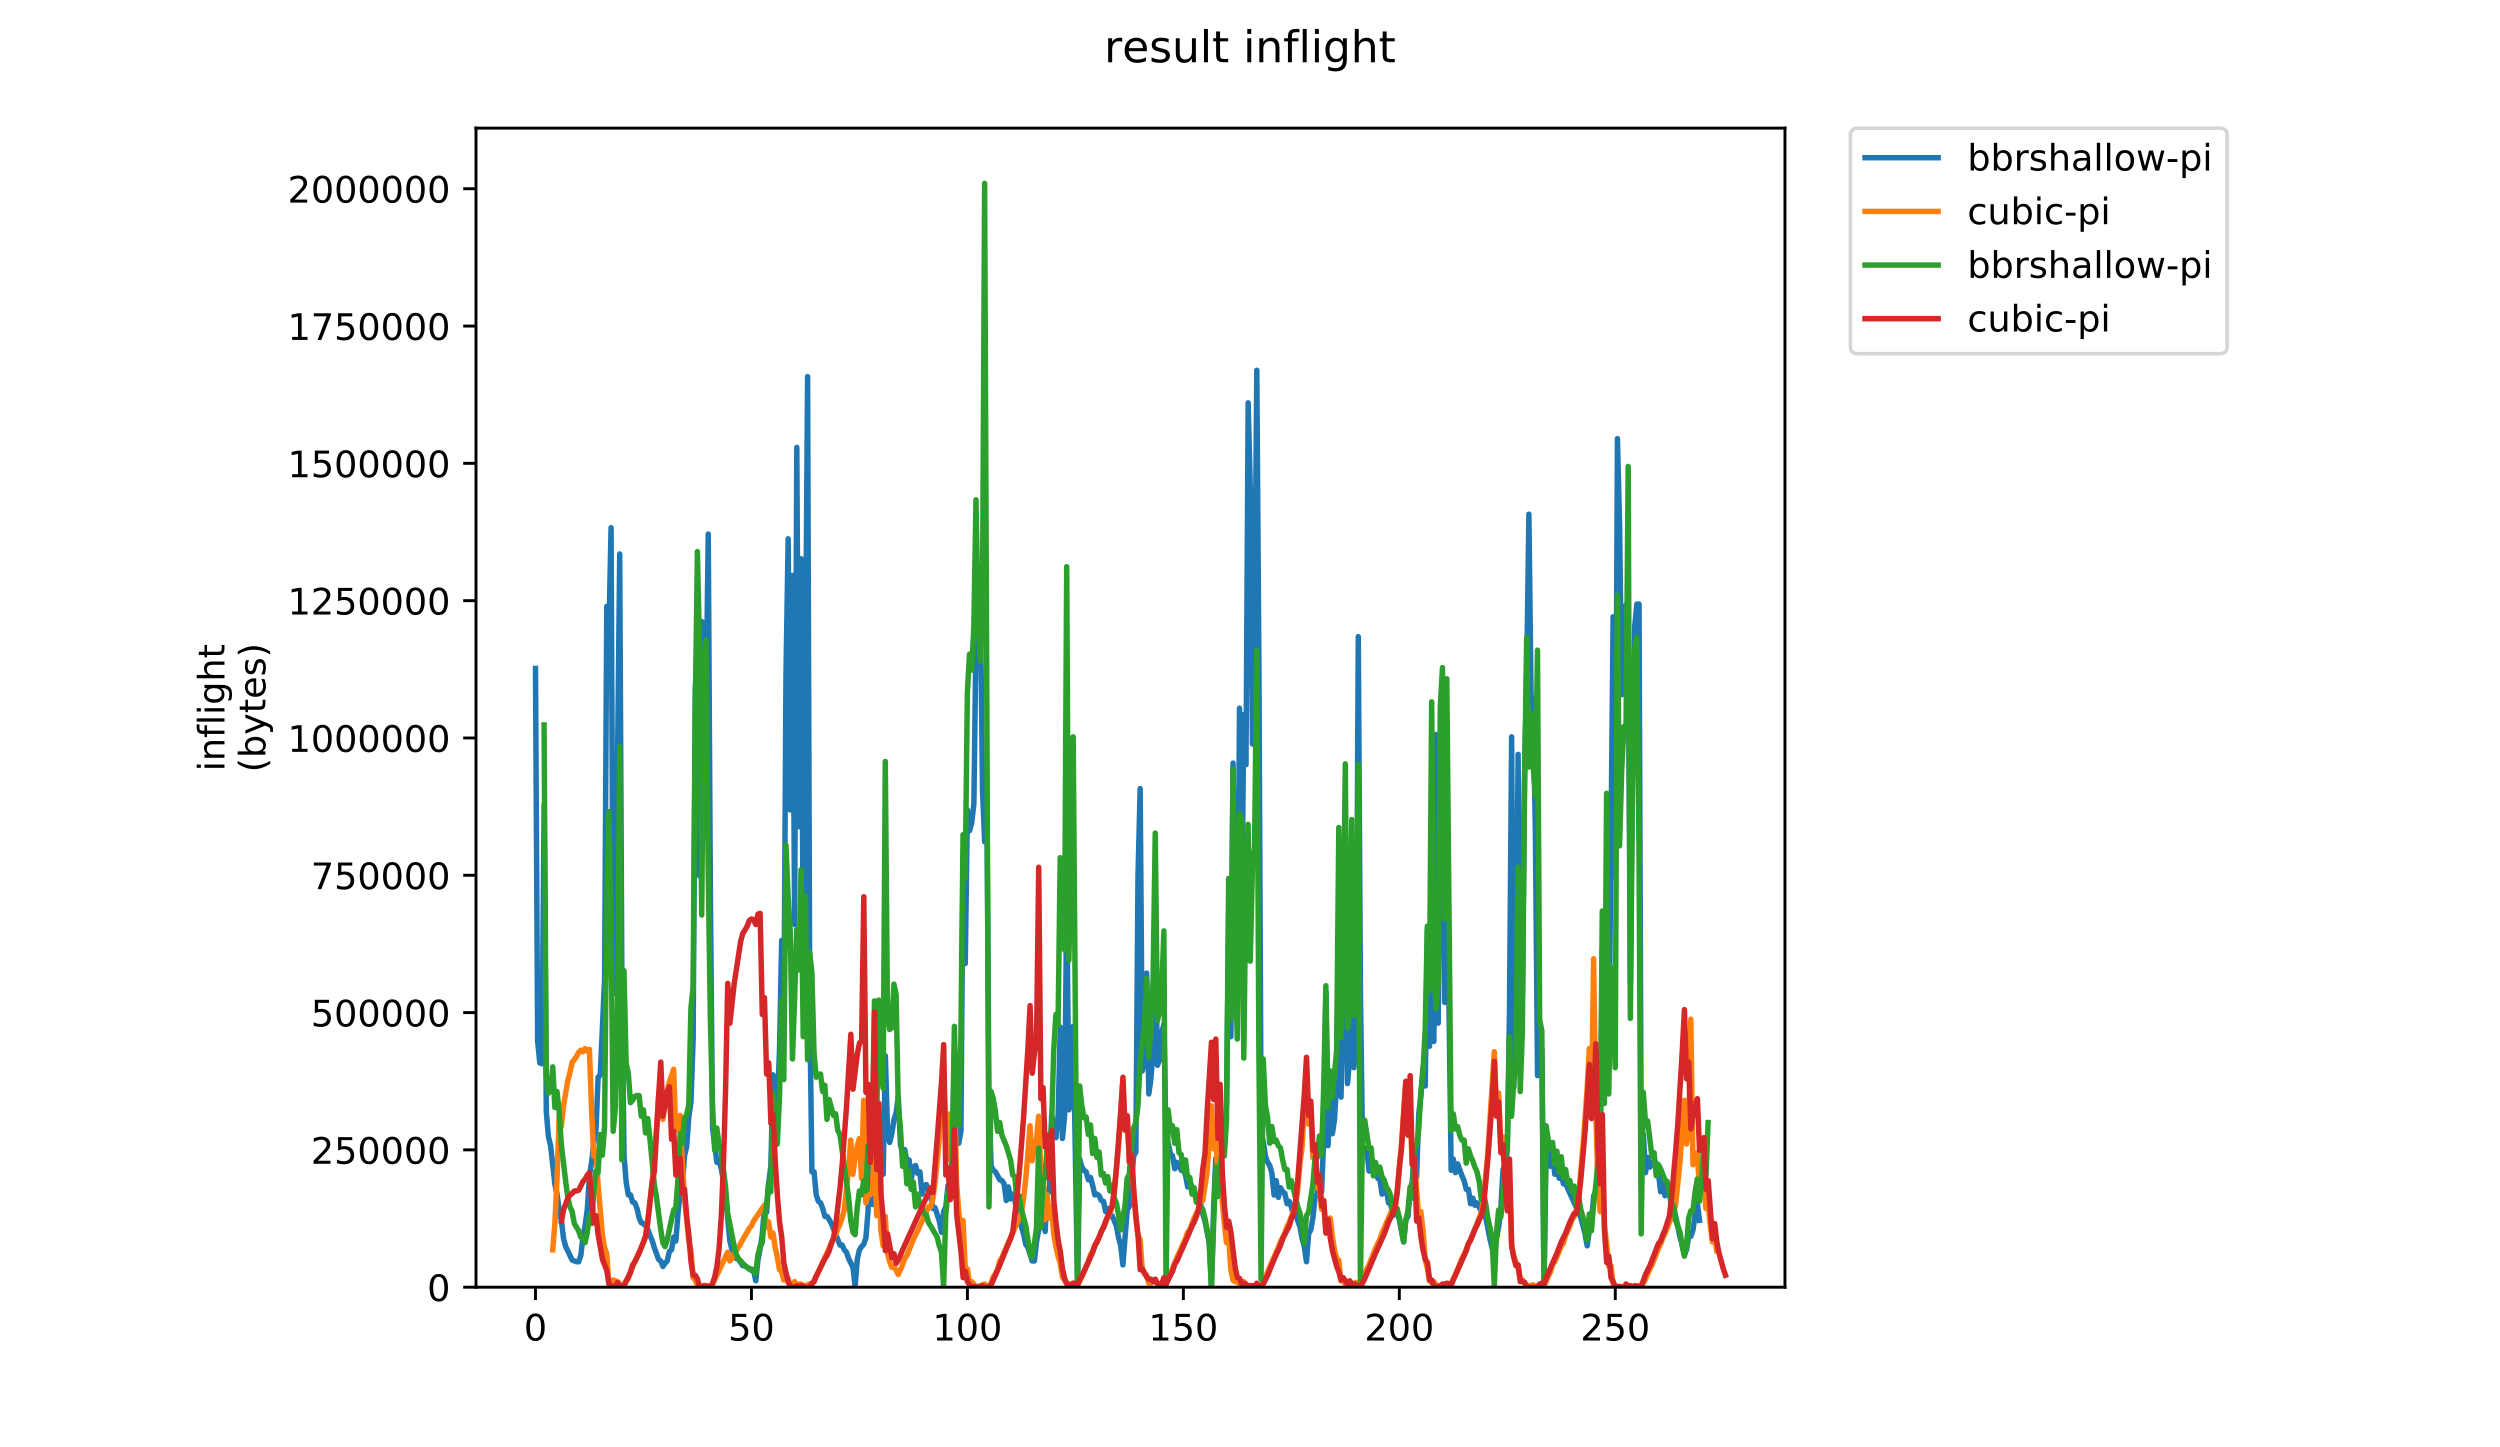 <?xml version="1.0" encoding="utf-8" standalone="no"?>
<!DOCTYPE svg PUBLIC "-//W3C//DTD SVG 1.1//EN"
  "http://www.w3.org/Graphics/SVG/1.1/DTD/svg11.dtd">
<!-- Created with matplotlib (https://matplotlib.org/) -->
<svg height="396pt" version="1.1" viewBox="0 0 684 396" width="684pt" xmlns="http://www.w3.org/2000/svg" xmlns:xlink="http://www.w3.org/1999/xlink">
 <defs>
  <style type="text/css">
*{stroke-linecap:butt;stroke-linejoin:round;}
  </style>
 </defs>
 <g id="figure_1">
  <g id="patch_1">
   <path d="M 0 396 
L 684 396 
L 684 0 
L 0 0 
z
" style="fill:#ffffff;"/>
  </g>
  <g id="axes_1">
   <g id="patch_2">
    <path d="M 130.23 352.174 
L 488.365 352.174 
L 488.365 35.062 
L 130.23 35.062 
z
" style="fill:#ffffff;"/>
   </g>
   <g id="matplotlib.axis_1">
    <g id="xtick_1">
     <g id="line2d_1">
      <defs>
       <path d="M 0 0 
L 0 3.5 
" id="m9f5dfab150" style="stroke:#000000;stroke-width:0.8;"/>
      </defs>
      <g>
       <use style="stroke:#000000;stroke-width:0.8;" x="146.509" xlink:href="#m9f5dfab150" y="352.174"/>
      </g>
     </g>
     <g id="text_1">
      <!-- 0 -->
      <defs>
       <path d="M 31.781 66.406 
Q 24.172 66.406 20.328 58.906 
Q 16.5 51.422 16.5 36.375 
Q 16.5 21.391 20.328 13.891 
Q 24.172 6.391 31.781 6.391 
Q 39.453 6.391 43.281 13.891 
Q 47.125 21.391 47.125 36.375 
Q 47.125 51.422 43.281 58.906 
Q 39.453 66.406 31.781 66.406 
z
M 31.781 74.219 
Q 44.047 74.219 50.516 64.516 
Q 56.984 54.828 56.984 36.375 
Q 56.984 17.969 50.516 8.266 
Q 44.047 -1.422 31.781 -1.422 
Q 19.531 -1.422 13.062 8.266 
Q 6.594 17.969 6.594 36.375 
Q 6.594 54.828 13.062 64.516 
Q 19.531 74.219 31.781 74.219 
z
" id="DejaVuSans-48"/>
      </defs>
      <g transform="translate(143.328 366.773)scale(0.1 -0.1)">
       <use xlink:href="#DejaVuSans-48"/>
      </g>
     </g>
    </g>
    <g id="xtick_2">
     <g id="line2d_2">
      <g>
       <use style="stroke:#000000;stroke-width:0.8;" x="205.595" xlink:href="#m9f5dfab150" y="352.174"/>
      </g>
     </g>
     <g id="text_2">
      <!-- 50 -->
      <defs>
       <path d="M 10.797 72.906 
L 49.516 72.906 
L 49.516 64.594 
L 19.828 64.594 
L 19.828 46.734 
Q 21.969 47.469 24.109 47.828 
Q 26.266 48.188 28.422 48.188 
Q 40.625 48.188 47.75 41.5 
Q 54.891 34.812 54.891 23.391 
Q 54.891 11.625 47.562 5.094 
Q 40.234 -1.422 26.906 -1.422 
Q 22.312 -1.422 17.547 -0.641 
Q 12.797 0.141 7.719 1.703 
L 7.719 11.625 
Q 12.109 9.234 16.797 8.062 
Q 21.484 6.891 26.703 6.891 
Q 35.156 6.891 40.078 11.328 
Q 45.016 15.766 45.016 23.391 
Q 45.016 31 40.078 35.438 
Q 35.156 39.891 26.703 39.891 
Q 22.75 39.891 18.812 39.016 
Q 14.891 38.141 10.797 36.281 
z
" id="DejaVuSans-53"/>
      </defs>
      <g transform="translate(199.233 366.773)scale(0.1 -0.1)">
       <use xlink:href="#DejaVuSans-53"/>
       <use x="63.623" xlink:href="#DejaVuSans-48"/>
      </g>
     </g>
    </g>
    <g id="xtick_3">
     <g id="line2d_3">
      <g>
       <use style="stroke:#000000;stroke-width:0.8;" x="264.682" xlink:href="#m9f5dfab150" y="352.174"/>
      </g>
     </g>
     <g id="text_3">
      <!-- 100 -->
      <defs>
       <path d="M 12.406 8.297 
L 28.516 8.297 
L 28.516 63.922 
L 10.984 60.406 
L 10.984 69.391 
L 28.422 72.906 
L 38.281 72.906 
L 38.281 8.297 
L 54.391 8.297 
L 54.391 0 
L 12.406 0 
z
" id="DejaVuSans-49"/>
      </defs>
      <g transform="translate(255.138 366.773)scale(0.1 -0.1)">
       <use xlink:href="#DejaVuSans-49"/>
       <use x="63.623" xlink:href="#DejaVuSans-48"/>
       <use x="127.246" xlink:href="#DejaVuSans-48"/>
      </g>
     </g>
    </g>
    <g id="xtick_4">
     <g id="line2d_4">
      <g>
       <use style="stroke:#000000;stroke-width:0.8;" x="323.768" xlink:href="#m9f5dfab150" y="352.174"/>
      </g>
     </g>
     <g id="text_4">
      <!-- 150 -->
      <g transform="translate(314.224 366.773)scale(0.1 -0.1)">
       <use xlink:href="#DejaVuSans-49"/>
       <use x="63.623" xlink:href="#DejaVuSans-53"/>
       <use x="127.246" xlink:href="#DejaVuSans-48"/>
      </g>
     </g>
    </g>
    <g id="xtick_5">
     <g id="line2d_5">
      <g>
       <use style="stroke:#000000;stroke-width:0.8;" x="382.854" xlink:href="#m9f5dfab150" y="352.174"/>
      </g>
     </g>
     <g id="text_5">
      <!-- 200 -->
      <defs>
       <path d="M 19.188 8.297 
L 53.609 8.297 
L 53.609 0 
L 7.328 0 
L 7.328 8.297 
Q 12.938 14.109 22.625 23.891 
Q 32.328 33.688 34.812 36.531 
Q 39.547 41.844 41.422 45.531 
Q 43.312 49.219 43.312 52.781 
Q 43.312 58.594 39.234 62.25 
Q 35.156 65.922 28.609 65.922 
Q 23.969 65.922 18.812 64.312 
Q 13.672 62.703 7.812 59.422 
L 7.812 69.391 
Q 13.766 71.781 18.938 73 
Q 24.125 74.219 28.422 74.219 
Q 39.75 74.219 46.484 68.547 
Q 53.219 62.891 53.219 53.422 
Q 53.219 48.922 51.531 44.891 
Q 49.859 40.875 45.406 35.406 
Q 44.188 33.984 37.641 27.219 
Q 31.109 20.453 19.188 8.297 
z
" id="DejaVuSans-50"/>
      </defs>
      <g transform="translate(373.311 366.773)scale(0.1 -0.1)">
       <use xlink:href="#DejaVuSans-50"/>
       <use x="63.623" xlink:href="#DejaVuSans-48"/>
       <use x="127.246" xlink:href="#DejaVuSans-48"/>
      </g>
     </g>
    </g>
    <g id="xtick_6">
     <g id="line2d_6">
      <g>
       <use style="stroke:#000000;stroke-width:0.8;" x="441.941" xlink:href="#m9f5dfab150" y="352.174"/>
      </g>
     </g>
     <g id="text_6">
      <!-- 250 -->
      <g transform="translate(432.397 366.773)scale(0.1 -0.1)">
       <use xlink:href="#DejaVuSans-50"/>
       <use x="63.623" xlink:href="#DejaVuSans-53"/>
       <use x="127.246" xlink:href="#DejaVuSans-48"/>
      </g>
     </g>
    </g>
   </g>
   <g id="matplotlib.axis_2">
    <g id="ytick_1">
     <g id="line2d_7">
      <defs>
       <path d="M 0 0 
L -3.5 0 
" id="me270712547" style="stroke:#000000;stroke-width:0.8;"/>
      </defs>
      <g>
       <use style="stroke:#000000;stroke-width:0.8;" x="130.23" xlink:href="#me270712547" y="352.174"/>
      </g>
     </g>
     <g id="text_7">
      <!-- 0 -->
      <g transform="translate(116.868 355.973)scale(0.1 -0.1)">
       <use xlink:href="#DejaVuSans-48"/>
      </g>
     </g>
    </g>
    <g id="ytick_2">
     <g id="line2d_8">
      <g>
       <use style="stroke:#000000;stroke-width:0.8;" x="130.23" xlink:href="#me270712547" y="314.607"/>
      </g>
     </g>
     <g id="text_8">
      <!-- 250000 -->
      <g transform="translate(85.055 318.407)scale(0.1 -0.1)">
       <use xlink:href="#DejaVuSans-50"/>
       <use x="63.623" xlink:href="#DejaVuSans-53"/>
       <use x="127.246" xlink:href="#DejaVuSans-48"/>
       <use x="190.869" xlink:href="#DejaVuSans-48"/>
       <use x="254.492" xlink:href="#DejaVuSans-48"/>
       <use x="318.115" xlink:href="#DejaVuSans-48"/>
      </g>
     </g>
    </g>
    <g id="ytick_3">
     <g id="line2d_9">
      <g>
       <use style="stroke:#000000;stroke-width:0.8;" x="130.23" xlink:href="#me270712547" y="277.04"/>
      </g>
     </g>
     <g id="text_9">
      <!-- 500000 -->
      <g transform="translate(85.055 280.84)scale(0.1 -0.1)">
       <use xlink:href="#DejaVuSans-53"/>
       <use x="63.623" xlink:href="#DejaVuSans-48"/>
       <use x="127.246" xlink:href="#DejaVuSans-48"/>
       <use x="190.869" xlink:href="#DejaVuSans-48"/>
       <use x="254.492" xlink:href="#DejaVuSans-48"/>
       <use x="318.115" xlink:href="#DejaVuSans-48"/>
      </g>
     </g>
    </g>
    <g id="ytick_4">
     <g id="line2d_10">
      <g>
       <use style="stroke:#000000;stroke-width:0.8;" x="130.23" xlink:href="#me270712547" y="239.474"/>
      </g>
     </g>
     <g id="text_10">
      <!-- 750000 -->
      <defs>
       <path d="M 8.203 72.906 
L 55.078 72.906 
L 55.078 68.703 
L 28.609 0 
L 18.312 0 
L 43.219 64.594 
L 8.203 64.594 
z
" id="DejaVuSans-55"/>
      </defs>
      <g transform="translate(85.055 243.273)scale(0.1 -0.1)">
       <use xlink:href="#DejaVuSans-55"/>
       <use x="63.623" xlink:href="#DejaVuSans-53"/>
       <use x="127.246" xlink:href="#DejaVuSans-48"/>
       <use x="190.869" xlink:href="#DejaVuSans-48"/>
       <use x="254.492" xlink:href="#DejaVuSans-48"/>
       <use x="318.115" xlink:href="#DejaVuSans-48"/>
      </g>
     </g>
    </g>
    <g id="ytick_5">
     <g id="line2d_11">
      <g>
       <use style="stroke:#000000;stroke-width:0.8;" x="130.23" xlink:href="#me270712547" y="201.907"/>
      </g>
     </g>
     <g id="text_11">
      <!-- 1000000 -->
      <g transform="translate(78.693 205.706)scale(0.1 -0.1)">
       <use xlink:href="#DejaVuSans-49"/>
       <use x="63.623" xlink:href="#DejaVuSans-48"/>
       <use x="127.246" xlink:href="#DejaVuSans-48"/>
       <use x="190.869" xlink:href="#DejaVuSans-48"/>
       <use x="254.492" xlink:href="#DejaVuSans-48"/>
       <use x="318.115" xlink:href="#DejaVuSans-48"/>
       <use x="381.738" xlink:href="#DejaVuSans-48"/>
      </g>
     </g>
    </g>
    <g id="ytick_6">
     <g id="line2d_12">
      <g>
       <use style="stroke:#000000;stroke-width:0.8;" x="130.23" xlink:href="#me270712547" y="164.34"/>
      </g>
     </g>
     <g id="text_12">
      <!-- 1250000 -->
      <g transform="translate(78.693 168.139)scale(0.1 -0.1)">
       <use xlink:href="#DejaVuSans-49"/>
       <use x="63.623" xlink:href="#DejaVuSans-50"/>
       <use x="127.246" xlink:href="#DejaVuSans-53"/>
       <use x="190.869" xlink:href="#DejaVuSans-48"/>
       <use x="254.492" xlink:href="#DejaVuSans-48"/>
       <use x="318.115" xlink:href="#DejaVuSans-48"/>
       <use x="381.738" xlink:href="#DejaVuSans-48"/>
      </g>
     </g>
    </g>
    <g id="ytick_7">
     <g id="line2d_13">
      <g>
       <use style="stroke:#000000;stroke-width:0.8;" x="130.23" xlink:href="#me270712547" y="126.773"/>
      </g>
     </g>
     <g id="text_13">
      <!-- 1500000 -->
      <g transform="translate(78.693 130.572)scale(0.1 -0.1)">
       <use xlink:href="#DejaVuSans-49"/>
       <use x="63.623" xlink:href="#DejaVuSans-53"/>
       <use x="127.246" xlink:href="#DejaVuSans-48"/>
       <use x="190.869" xlink:href="#DejaVuSans-48"/>
       <use x="254.492" xlink:href="#DejaVuSans-48"/>
       <use x="318.115" xlink:href="#DejaVuSans-48"/>
       <use x="381.738" xlink:href="#DejaVuSans-48"/>
      </g>
     </g>
    </g>
    <g id="ytick_8">
     <g id="line2d_14">
      <g>
       <use style="stroke:#000000;stroke-width:0.8;" x="130.23" xlink:href="#me270712547" y="89.206"/>
      </g>
     </g>
     <g id="text_14">
      <!-- 1750000 -->
      <g transform="translate(78.693 93.005)scale(0.1 -0.1)">
       <use xlink:href="#DejaVuSans-49"/>
       <use x="63.623" xlink:href="#DejaVuSans-55"/>
       <use x="127.246" xlink:href="#DejaVuSans-53"/>
       <use x="190.869" xlink:href="#DejaVuSans-48"/>
       <use x="254.492" xlink:href="#DejaVuSans-48"/>
       <use x="318.115" xlink:href="#DejaVuSans-48"/>
       <use x="381.738" xlink:href="#DejaVuSans-48"/>
      </g>
     </g>
    </g>
    <g id="ytick_9">
     <g id="line2d_15">
      <g>
       <use style="stroke:#000000;stroke-width:0.8;" x="130.23" xlink:href="#me270712547" y="51.639"/>
      </g>
     </g>
     <g id="text_15">
      <!-- 2000000 -->
      <g transform="translate(78.693 55.439)scale(0.1 -0.1)">
       <use xlink:href="#DejaVuSans-50"/>
       <use x="63.623" xlink:href="#DejaVuSans-48"/>
       <use x="127.246" xlink:href="#DejaVuSans-48"/>
       <use x="190.869" xlink:href="#DejaVuSans-48"/>
       <use x="254.492" xlink:href="#DejaVuSans-48"/>
       <use x="318.115" xlink:href="#DejaVuSans-48"/>
       <use x="381.738" xlink:href="#DejaVuSans-48"/>
      </g>
     </g>
    </g>
    <g id="text_16">
     <!-- inflight -->
     <defs>
      <path d="M 9.422 54.688 
L 18.406 54.688 
L 18.406 0 
L 9.422 0 
z
M 9.422 75.984 
L 18.406 75.984 
L 18.406 64.594 
L 9.422 64.594 
z
" id="DejaVuSans-105"/>
      <path d="M 54.891 33.016 
L 54.891 0 
L 45.906 0 
L 45.906 32.719 
Q 45.906 40.484 42.875 44.328 
Q 39.844 48.188 33.797 48.188 
Q 26.516 48.188 22.312 43.547 
Q 18.109 38.922 18.109 30.906 
L 18.109 0 
L 9.078 0 
L 9.078 54.688 
L 18.109 54.688 
L 18.109 46.188 
Q 21.344 51.125 25.703 53.562 
Q 30.078 56 35.797 56 
Q 45.219 56 50.047 50.172 
Q 54.891 44.344 54.891 33.016 
z
" id="DejaVuSans-110"/>
      <path d="M 37.109 75.984 
L 37.109 68.5 
L 28.516 68.5 
Q 23.688 68.5 21.797 66.547 
Q 19.922 64.594 19.922 59.516 
L 19.922 54.688 
L 34.719 54.688 
L 34.719 47.703 
L 19.922 47.703 
L 19.922 0 
L 10.891 0 
L 10.891 47.703 
L 2.297 47.703 
L 2.297 54.688 
L 10.891 54.688 
L 10.891 58.5 
Q 10.891 67.625 15.141 71.797 
Q 19.391 75.984 28.609 75.984 
z
" id="DejaVuSans-102"/>
      <path d="M 9.422 75.984 
L 18.406 75.984 
L 18.406 0 
L 9.422 0 
z
" id="DejaVuSans-108"/>
      <path d="M 45.406 27.984 
Q 45.406 37.75 41.375 43.109 
Q 37.359 48.484 30.078 48.484 
Q 22.859 48.484 18.828 43.109 
Q 14.797 37.75 14.797 27.984 
Q 14.797 18.266 18.828 12.891 
Q 22.859 7.516 30.078 7.516 
Q 37.359 7.516 41.375 12.891 
Q 45.406 18.266 45.406 27.984 
z
M 54.391 6.781 
Q 54.391 -7.172 48.188 -13.984 
Q 42 -20.797 29.203 -20.797 
Q 24.469 -20.797 20.266 -20.094 
Q 16.062 -19.391 12.109 -17.922 
L 12.109 -9.188 
Q 16.062 -11.328 19.922 -12.344 
Q 23.781 -13.375 27.781 -13.375 
Q 36.625 -13.375 41.016 -8.766 
Q 45.406 -4.156 45.406 5.172 
L 45.406 9.625 
Q 42.625 4.781 38.281 2.391 
Q 33.938 0 27.875 0 
Q 17.828 0 11.672 7.656 
Q 5.516 15.328 5.516 27.984 
Q 5.516 40.672 11.672 48.328 
Q 17.828 56 27.875 56 
Q 33.938 56 38.281 53.609 
Q 42.625 51.219 45.406 46.391 
L 45.406 54.688 
L 54.391 54.688 
z
" id="DejaVuSans-103"/>
      <path d="M 54.891 33.016 
L 54.891 0 
L 45.906 0 
L 45.906 32.719 
Q 45.906 40.484 42.875 44.328 
Q 39.844 48.188 33.797 48.188 
Q 26.516 48.188 22.312 43.547 
Q 18.109 38.922 18.109 30.906 
L 18.109 0 
L 9.078 0 
L 9.078 75.984 
L 18.109 75.984 
L 18.109 46.188 
Q 21.344 51.125 25.703 53.562 
Q 30.078 56 35.797 56 
Q 45.219 56 50.047 50.172 
Q 54.891 44.344 54.891 33.016 
z
" id="DejaVuSans-104"/>
      <path d="M 18.312 70.219 
L 18.312 54.688 
L 36.812 54.688 
L 36.812 47.703 
L 18.312 47.703 
L 18.312 18.016 
Q 18.312 11.328 20.141 9.422 
Q 21.969 7.516 27.594 7.516 
L 36.812 7.516 
L 36.812 0 
L 27.594 0 
Q 17.188 0 13.234 3.875 
Q 9.281 7.766 9.281 18.016 
L 9.281 47.703 
L 2.688 47.703 
L 2.688 54.688 
L 9.281 54.688 
L 9.281 70.219 
z
" id="DejaVuSans-116"/>
     </defs>
     <g transform="translate(61.415 211.018)rotate(-90)scale(0.1 -0.1)">
      <use xlink:href="#DejaVuSans-105"/>
      <use x="27.783" xlink:href="#DejaVuSans-110"/>
      <use x="91.162" xlink:href="#DejaVuSans-102"/>
      <use x="126.367" xlink:href="#DejaVuSans-108"/>
      <use x="154.15" xlink:href="#DejaVuSans-105"/>
      <use x="181.934" xlink:href="#DejaVuSans-103"/>
      <use x="245.41" xlink:href="#DejaVuSans-104"/>
      <use x="308.789" xlink:href="#DejaVuSans-116"/>
     </g>
     <!-- (bytes) -->
     <defs>
      <path d="M 31 75.875 
Q 24.469 64.656 21.281 53.656 
Q 18.109 42.672 18.109 31.391 
Q 18.109 20.125 21.312 9.062 
Q 24.516 -2 31 -13.188 
L 23.188 -13.188 
Q 15.875 -1.703 12.234 9.375 
Q 8.594 20.453 8.594 31.391 
Q 8.594 42.281 12.203 53.312 
Q 15.828 64.359 23.188 75.875 
z
" id="DejaVuSans-40"/>
      <path d="M 48.688 27.297 
Q 48.688 37.203 44.609 42.844 
Q 40.531 48.484 33.406 48.484 
Q 26.266 48.484 22.188 42.844 
Q 18.109 37.203 18.109 27.297 
Q 18.109 17.391 22.188 11.75 
Q 26.266 6.109 33.406 6.109 
Q 40.531 6.109 44.609 11.75 
Q 48.688 17.391 48.688 27.297 
z
M 18.109 46.391 
Q 20.953 51.266 25.266 53.625 
Q 29.594 56 35.594 56 
Q 45.562 56 51.781 48.094 
Q 58.016 40.188 58.016 27.297 
Q 58.016 14.406 51.781 6.484 
Q 45.562 -1.422 35.594 -1.422 
Q 29.594 -1.422 25.266 0.953 
Q 20.953 3.328 18.109 8.203 
L 18.109 0 
L 9.078 0 
L 9.078 75.984 
L 18.109 75.984 
z
" id="DejaVuSans-98"/>
      <path d="M 32.172 -5.078 
Q 28.375 -14.844 24.75 -17.812 
Q 21.141 -20.797 15.094 -20.797 
L 7.906 -20.797 
L 7.906 -13.281 
L 13.188 -13.281 
Q 16.891 -13.281 18.938 -11.516 
Q 21 -9.766 23.484 -3.219 
L 25.094 0.875 
L 2.984 54.688 
L 12.5 54.688 
L 29.594 11.922 
L 46.688 54.688 
L 56.203 54.688 
z
" id="DejaVuSans-121"/>
      <path d="M 56.203 29.594 
L 56.203 25.203 
L 14.891 25.203 
Q 15.484 15.922 20.484 11.062 
Q 25.484 6.203 34.422 6.203 
Q 39.594 6.203 44.453 7.469 
Q 49.312 8.734 54.109 11.281 
L 54.109 2.781 
Q 49.266 0.734 44.188 -0.344 
Q 39.109 -1.422 33.891 -1.422 
Q 20.797 -1.422 13.156 6.188 
Q 5.516 13.812 5.516 26.812 
Q 5.516 40.234 12.766 48.109 
Q 20.016 56 32.328 56 
Q 43.359 56 49.781 48.891 
Q 56.203 41.797 56.203 29.594 
z
M 47.219 32.234 
Q 47.125 39.594 43.094 43.984 
Q 39.062 48.391 32.422 48.391 
Q 24.906 48.391 20.391 44.141 
Q 15.875 39.891 15.188 32.172 
z
" id="DejaVuSans-101"/>
      <path d="M 44.281 53.078 
L 44.281 44.578 
Q 40.484 46.531 36.375 47.5 
Q 32.281 48.484 27.875 48.484 
Q 21.188 48.484 17.844 46.438 
Q 14.5 44.391 14.5 40.281 
Q 14.5 37.156 16.891 35.375 
Q 19.281 33.594 26.516 31.984 
L 29.594 31.297 
Q 39.156 29.25 43.188 25.516 
Q 47.219 21.781 47.219 15.094 
Q 47.219 7.469 41.188 3.016 
Q 35.156 -1.422 24.609 -1.422 
Q 20.219 -1.422 15.453 -0.562 
Q 10.688 0.297 5.422 2 
L 5.422 11.281 
Q 10.406 8.688 15.234 7.391 
Q 20.062 6.109 24.812 6.109 
Q 31.156 6.109 34.562 8.281 
Q 37.984 10.453 37.984 14.406 
Q 37.984 18.062 35.516 20.016 
Q 33.062 21.969 24.703 23.781 
L 21.578 24.516 
Q 13.234 26.266 9.516 29.906 
Q 5.812 33.547 5.812 39.891 
Q 5.812 47.609 11.281 51.797 
Q 16.75 56 26.812 56 
Q 31.781 56 36.172 55.266 
Q 40.578 54.547 44.281 53.078 
z
" id="DejaVuSans-115"/>
      <path d="M 8.016 75.875 
L 15.828 75.875 
Q 23.141 64.359 26.781 53.312 
Q 30.422 42.281 30.422 31.391 
Q 30.422 20.453 26.781 9.375 
Q 23.141 -1.703 15.828 -13.188 
L 8.016 -13.188 
Q 14.5 -2 17.703 9.062 
Q 20.906 20.125 20.906 31.391 
Q 20.906 42.672 17.703 53.656 
Q 14.5 64.656 8.016 75.875 
z
" id="DejaVuSans-41"/>
     </defs>
     <g transform="translate(72.613 211.295)rotate(-90)scale(0.1 -0.1)">
      <use xlink:href="#DejaVuSans-40"/>
      <use x="39.014" xlink:href="#DejaVuSans-98"/>
      <use x="102.49" xlink:href="#DejaVuSans-121"/>
      <use x="161.67" xlink:href="#DejaVuSans-116"/>
      <use x="200.879" xlink:href="#DejaVuSans-101"/>
      <use x="262.402" xlink:href="#DejaVuSans-115"/>
      <use x="314.502" xlink:href="#DejaVuSans-41"/>
     </g>
    </g>
   </g>
   <g id="line2d_16">
    <path clip-path="url(#p269f40b100)" d="M 146.509 182.891 
L 147.1 284.94 
L 147.691 290.815 
L 148.282 291.032 
L 148.872 220.099 
L 149.463 304.087 
L 150.054 311.05 
L 150.645 313.444 
L 151.827 324.105 
L 152.418 326.716 
L 153.009 331.286 
L 153.599 333.897 
L 154.19 338.901 
L 154.781 341.077 
L 156.554 344.776 
L 157.735 345.211 
L 158.326 345.211 
L 158.917 343.471 
L 159.508 338.249 
L 160.099 335.202 
L 160.69 330.851 
L 161.281 321.494 
L 161.871 318.013 
L 162.462 312.791 
L 163.053 309.309 
L 163.644 294.731 
L 164.235 294.078 
L 165.417 267.968 
L 166.008 165.919 
L 166.598 173.317 
L 167.189 144.378 
L 167.78 271.884 
L 168.371 264.051 
L 169.553 151.559 
L 170.144 268.403 
L 170.734 316.272 
L 171.325 323.453 
L 171.916 326.934 
L 172.507 326.934 
L 173.098 328.892 
L 173.689 329.11 
L 174.28 330.633 
L 174.87 333.244 
L 175.461 334.55 
L 176.052 334.767 
L 176.643 335.42 
L 177.234 336.29 
L 177.825 338.031 
L 178.416 339.337 
L 179.006 341.295 
L 180.188 344.559 
L 180.779 344.994 
L 181.37 346.517 
L 181.961 345.647 
L 182.552 344.994 
L 183.143 342.383 
L 183.733 341.948 
L 184.324 338.466 
L 184.915 339.554 
L 185.506 331.939 
L 186.097 326.499 
L 186.688 324.323 
L 187.279 316.272 
L 187.869 313.661 
L 188.46 305.61 
L 189.051 301.476 
L 189.642 284.287 
L 190.233 188.766 
L 190.824 175.711 
L 191.415 239.682 
L 192.005 170.054 
L 192.596 179.192 
L 193.187 191.812 
L 193.778 146.119 
L 194.369 245.774 
L 194.96 308.657 
L 196.142 318.013 
L 196.732 317.36 
L 197.323 319.754 
L 197.914 322.8 
L 198.505 327.152 
L 199.687 339.554 
L 200.278 341.948 
L 200.868 342.818 
L 201.459 344.341 
L 202.05 344.559 
L 203.232 346.299 
L 203.823 346.299 
L 205.595 347.605 
L 206.186 347.605 
L 206.777 350.433 
L 207.368 344.776 
L 207.959 341.73 
L 208.55 337.813 
L 209.141 330.415 
L 209.731 331.721 
L 210.322 323.67 
L 210.913 318.883 
L 211.504 294.078 
L 212.095 303.652 
L 212.686 303.217 
L 213.277 287.116 
L 213.867 257.306 
L 214.458 281.458 
L 215.049 184.197 
L 215.64 147.425 
L 216.231 221.622 
L 216.822 157.434 
L 217.413 252.954 
L 218.003 122.402 
L 218.594 226.191 
L 219.185 152.864 
L 219.776 266.01 
L 220.958 103.037 
L 221.549 276.019 
L 222.14 320.624 
L 222.73 320.624 
L 223.321 326.934 
L 223.912 328.675 
L 224.503 329.11 
L 225.094 330.633 
L 225.685 332.809 
L 226.276 332.809 
L 226.866 333.679 
L 227.457 334.767 
L 229.821 340.642 
L 230.412 340.642 
L 231.002 341.948 
L 231.593 342.6 
L 232.184 344.341 
L 233.366 346.734 
L 233.957 351.957 
L 234.548 344.559 
L 235.138 341.948 
L 235.729 341.077 
L 236.32 340.424 
L 236.911 338.684 
L 237.502 331.286 
L 238.093 297.777 
L 238.684 329.545 
L 239.275 308.439 
L 239.865 326.499 
L 240.456 306.698 
L 241.047 318.883 
L 241.638 321.277 
L 242.229 288.856 
L 242.82 309.092 
L 243.411 312.573 
L 244.001 310.18 
L 244.592 306.263 
L 245.183 304.523 
L 245.774 299.953 
L 246.365 313.226 
L 246.956 315.184 
L 247.547 314.532 
L 248.137 318.013 
L 248.728 317.36 
L 249.319 322.582 
L 249.91 319.318 
L 250.501 318.883 
L 251.092 321.059 
L 251.683 320.624 
L 252.274 326.716 
L 252.864 324.323 
L 253.455 324.105 
L 254.637 327.369 
L 255.228 330.633 
L 255.819 330.415 
L 257 334.114 
L 257.591 337.161 
L 258.182 331.503 
L 258.773 330.198 
L 259.364 324.323 
L 259.955 328.022 
L 260.546 316.055 
L 261.136 287.986 
L 261.727 312.356 
L 262.318 312.791 
L 262.909 309.527 
L 263.5 234.024 
L 264.091 263.616 
L 264.682 221.622 
L 265.273 227.279 
L 265.863 225.103 
L 266.454 219.881 
L 267.045 173.317 
L 267.636 165.702 
L 268.227 164.832 
L 268.818 216.4 
L 269.409 230.325 
L 269.999 220.316 
L 270.59 302.347 
L 271.181 319.101 
L 271.772 320.189 
L 272.363 320.624 
L 273.545 322.8 
L 274.135 323.017 
L 274.726 323.888 
L 275.317 328.457 
L 275.908 324.758 
L 276.499 328.022 
L 277.09 326.716 
L 277.681 328.457 
L 278.272 331.939 
L 279.453 335.638 
L 280.044 337.596 
L 280.635 340.424 
L 281.226 341.295 
L 282.408 344.994 
L 282.998 344.994 
L 283.589 339.772 
L 284.18 336.508 
L 284.771 335.638 
L 285.362 330.415 
L 285.953 336.943 
L 286.544 325.629 
L 287.134 326.064 
L 287.725 305.175 
L 288.316 307.569 
L 288.907 311.268 
L 289.498 305.393 
L 290.089 281.023 
L 290.68 311.485 
L 291.271 305.393 
L 291.861 245.556 
L 292.452 303.652 
L 293.043 299.083 
L 293.634 280.806 
L 294.816 351.957 
L 295.407 317.143 
L 295.997 319.318 
L 296.588 320.189 
L 297.179 320.624 
L 297.77 322.8 
L 298.361 322.147 
L 298.952 324.323 
L 299.543 326.934 
L 300.133 326.716 
L 300.724 327.152 
L 301.315 328.457 
L 301.906 328.675 
L 302.497 331.503 
L 303.088 330.633 
L 303.679 332.809 
L 304.269 332.591 
L 305.451 335.42 
L 306.042 338.684 
L 306.633 340.86 
L 307.224 346.082 
L 308.406 331.068 
L 308.996 329.98 
L 310.178 316.272 
L 310.769 315.184 
L 311.36 239.464 
L 311.951 215.747 
L 312.542 292.99 
L 313.132 289.727 
L 313.723 266.227 
L 314.314 299.3 
L 314.905 294.949 
L 315.496 286.898 
L 316.087 255.348 
L 316.678 291.467 
L 317.268 289.944 
L 317.859 282.546 
L 318.45 280.153 
L 319.041 313.008 
L 319.632 312.791 
L 320.223 315.62 
L 320.814 316.272 
L 321.405 319.754 
L 321.995 318.013 
L 322.586 318.883 
L 323.177 320.189 
L 323.768 320.189 
L 324.359 321.494 
L 324.95 324.758 
L 325.541 323.453 
L 326.722 325.846 
L 327.313 327.587 
L 328.495 329.328 
L 329.086 332.156 
L 329.677 334.114 
L 330.858 339.989 
L 331.449 351.957 
L 332.04 330.633 
L 332.631 316.925 
L 333.222 322.147 
L 333.813 308.439 
L 334.994 313.661 
L 335.585 301.476 
L 336.176 249.691 
L 336.767 283.634 
L 337.358 208.784 
L 337.949 259.264 
L 338.54 274.496 
L 339.13 193.771 
L 339.721 254.26 
L 340.312 195.511 
L 340.903 209.219 
L 341.494 110.217 
L 342.085 133.934 
L 342.676 203.562 
L 343.266 174.188 
L 343.857 101.296 
L 344.448 183.762 
L 345.039 309.962 
L 345.63 312.356 
L 346.221 316.272 
L 346.812 318.013 
L 347.402 318.883 
L 347.993 321.059 
L 348.584 326.934 
L 349.175 323.017 
L 349.766 327.587 
L 350.357 324.976 
L 350.948 326.064 
L 351.539 326.499 
L 352.129 329.328 
L 352.72 328.675 
L 353.311 330.198 
L 353.902 332.809 
L 354.493 331.503 
L 355.084 334.114 
L 355.675 335.638 
L 356.265 338.901 
L 356.856 341.077 
L 357.447 345.211 
L 358.038 337.596 
L 358.629 336.508 
L 359.22 333.026 
L 359.811 327.587 
L 360.401 326.499 
L 360.992 322.365 
L 361.583 326.064 
L 362.174 311.485 
L 362.765 271.667 
L 363.356 313.444 
L 363.947 300.606 
L 364.538 310.18 
L 365.128 306.263 
L 365.719 294.949 
L 366.31 250.996 
L 366.901 300.171 
L 367.492 272.102 
L 368.083 234.459 
L 368.674 296.472 
L 369.264 289.727 
L 369.855 252.737 
L 370.446 292.12 
L 371.037 284.505 
L 371.628 174.188 
L 372.219 271.884 
L 372.81 314.749 
L 373.4 314.096 
L 373.991 314.967 
L 374.582 320.406 
L 375.173 316.925 
L 375.764 320.189 
L 376.355 319.318 
L 376.946 322.365 
L 377.537 322.8 
L 378.127 326.716 
L 378.718 324.976 
L 379.309 325.411 
L 379.9 329.11 
L 380.491 329.328 
L 381.082 332.591 
L 381.673 331.068 
L 382.263 331.939 
L 382.854 333.679 
L 384.036 339.772 
L 384.627 333.679 
L 385.218 332.809 
L 385.809 325.846 
L 386.399 323.235 
L 386.99 313.661 
L 387.581 322.147 
L 388.172 304.74 
L 388.763 299.736 
L 389.354 291.902 
L 389.945 297.125 
L 390.536 254.477 
L 391.126 286.245 
L 391.717 226.626 
L 392.308 284.94 
L 392.899 200.951 
L 393.49 279.935 
L 394.081 210.96 
L 394.672 198.122 
L 395.262 274.278 
L 395.853 230.76 
L 397.035 320.189 
L 397.626 317.143 
L 398.217 320.842 
L 398.808 318.448 
L 399.989 321.712 
L 400.58 323.017 
L 401.171 325.411 
L 401.762 325.411 
L 402.353 329.328 
L 402.944 327.804 
L 403.534 329.763 
L 404.125 329.11 
L 405.307 331.503 
L 405.898 331.721 
L 406.489 333.026 
L 407.671 339.119 
L 408.261 341.512 
L 408.852 342.165 
L 410.034 335.638 
L 410.625 330.851 
L 411.216 319.971 
L 411.807 319.101 
L 412.397 314.749 
L 412.988 277.107 
L 413.579 201.604 
L 414.17 297.56 
L 414.761 279.935 
L 415.352 206.391 
L 415.943 280.153 
L 416.533 271.884 
L 417.124 212.918 
L 417.715 183.326 
L 418.306 140.679 
L 418.897 190.072 
L 419.488 194.423 
L 420.079 227.497 
L 420.67 294.296 
L 421.26 285.592 
L 421.851 287.116 
L 422.442 351.957 
L 423.033 313.226 
L 423.624 313.661 
L 424.215 319.101 
L 424.806 315.837 
L 425.396 321.277 
L 425.987 318.883 
L 426.578 322.365 
L 427.169 321.494 
L 427.76 323.888 
L 428.351 323.888 
L 432.487 333.026 
L 433.669 337.596 
L 434.259 340.86 
L 434.85 336.508 
L 435.441 333.897 
L 436.032 327.152 
L 436.623 326.064 
L 437.214 320.406 
L 437.805 317.578 
L 438.395 259.917 
L 438.986 296.689 
L 439.577 282.764 
L 440.168 292.555 
L 441.35 168.748 
L 441.941 239.899 
L 442.531 120.009 
L 443.122 143.943 
L 443.713 190.072 
L 444.304 185.067 
L 444.895 165.484 
L 445.486 175.493 
L 446.077 268.838 
L 446.668 202.909 
L 447.258 171.359 
L 447.849 165.267 
L 448.44 165.267 
L 449.031 315.184 
L 449.622 310.397 
L 450.213 320.842 
L 450.804 316.707 
L 451.394 319.318 
L 451.985 318.013 
L 452.576 317.795 
L 453.167 318.231 
L 453.758 321.059 
L 454.349 326.064 
L 454.94 322.8 
L 455.53 327.152 
L 456.121 324.758 
L 456.712 325.846 
L 457.303 330.198 
L 457.894 330.198 
L 459.076 335.638 
L 459.666 338.684 
L 460.257 340.424 
L 460.848 343.253 
L 461.439 341.948 
L 462.03 338.031 
L 462.621 338.249 
L 463.212 336.508 
L 463.803 332.156 
L 464.393 329.328 
L 464.984 333.897 
L 464.984 333.897 
" style="fill:none;stroke:#1f77b4;stroke-linecap:square;stroke-width:1.5;"/>
   </g>
   <g id="line2d_17">
    <path clip-path="url(#p269f40b100)" d="M 151.221 341.948 
L 151.811 334.767 
L 152.402 322.582 
L 152.993 305.393 
L 153.584 308.222 
L 154.175 302.564 
L 155.357 295.601 
L 155.947 293.426 
L 156.538 290.597 
L 157.129 289.944 
L 157.72 289.074 
L 158.311 287.986 
L 158.902 287.333 
L 159.493 287.768 
L 160.084 286.898 
L 160.674 287.551 
L 161.265 287.116 
L 161.856 303.652 
L 162.447 316.272 
L 163.038 314.532 
L 163.629 324.105 
L 164.81 337.813 
L 165.401 341.295 
L 165.992 343.036 
L 166.583 351.086 
L 167.765 350.216 
L 168.946 350.651 
L 169.537 351.304 
L 170.128 352.174 
L 170.719 351.521 
L 171.31 350.433 
L 171.901 349.781 
L 173.083 346.517 
L 176.037 339.989 
L 176.628 338.031 
L 177.219 334.332 
L 178.4 323.888 
L 179.582 309.309 
L 180.173 300.388 
L 180.764 296.037 
L 181.355 306.263 
L 181.945 301.476 
L 182.536 298.43 
L 183.127 296.037 
L 184.309 292.555 
L 184.9 309.309 
L 185.491 306.481 
L 186.081 305.175 
L 186.672 318.231 
L 187.263 327.369 
L 188.445 339.554 
L 189.036 342.165 
L 189.627 349.563 
L 190.218 350.216 
L 190.808 351.739 
L 191.399 352.174 
L 191.99 352.174 
L 192.581 351.739 
L 193.763 351.739 
L 194.354 352.174 
L 194.944 351.304 
L 196.126 348.91 
L 199.08 342.6 
L 199.671 344.994 
L 200.262 344.341 
L 200.853 343.036 
L 202.035 341.295 
L 204.989 336.073 
L 205.58 335.42 
L 206.171 334.114 
L 209.125 329.763 
L 209.716 335.855 
L 210.307 334.332 
L 210.898 338.466 
L 211.489 337.378 
L 212.079 341.295 
L 212.67 343.906 
L 213.261 347.387 
L 213.852 347.822 
L 214.443 350.216 
L 215.625 349.781 
L 216.216 351.739 
L 216.806 351.957 
L 217.397 350.651 
L 217.988 351.957 
L 218.579 351.304 
L 219.17 351.304 
L 219.761 351.739 
L 220.352 351.739 
L 221.533 351.304 
L 222.124 351.521 
L 223.897 348.04 
L 229.805 334.985 
L 230.396 333.244 
L 230.987 331.068 
L 232.169 319.971 
L 232.76 311.921 
L 233.351 321.277 
L 233.941 316.707 
L 234.532 313.661 
L 235.123 311.485 
L 235.714 322.365 
L 236.305 301.041 
L 236.896 329.11 
L 237.487 327.152 
L 238.077 326.934 
L 238.668 326.064 
L 239.259 312.573 
L 239.85 332.591 
L 240.441 324.105 
L 241.032 336.725 
L 241.623 340.86 
L 242.213 332.809 
L 242.804 342.818 
L 243.395 345.211 
L 243.986 346.734 
L 244.577 346.517 
L 245.759 348.693 
L 246.94 346.082 
L 247.531 344.341 
L 248.122 343.471 
L 249.895 339.119 
L 251.076 336.725 
L 254.031 330.198 
L 254.622 330.198 
L 255.212 328.022 
L 255.803 323.888 
L 256.985 311.703 
L 258.167 294.514 
L 258.758 308.222 
L 259.349 304.74 
L 259.939 317.143 
L 260.53 314.749 
L 261.121 295.601 
L 261.712 323.453 
L 262.303 331.286 
L 262.894 336.943 
L 263.485 333.897 
L 264.075 346.734 
L 264.666 347.17 
L 265.257 351.086 
L 265.848 350.651 
L 266.439 351.304 
L 267.03 352.174 
L 267.621 352.174 
L 268.211 351.957 
L 268.802 351.521 
L 269.393 351.304 
L 269.984 351.957 
L 270.575 351.739 
L 271.166 351.086 
L 271.757 349.346 
L 272.348 348.475 
L 272.938 347.387 
L 273.529 344.994 
L 274.12 344.123 
L 275.302 341.295 
L 279.438 331.939 
L 280.029 328.022 
L 280.62 322.8 
L 281.21 316.055 
L 281.801 308.004 
L 282.392 317.578 
L 282.983 314.096 
L 283.574 311.703 
L 284.165 305.393 
L 284.756 320.406 
L 285.347 318.883 
L 285.937 333.679 
L 286.528 326.934 
L 287.119 333.244 
L 287.71 330.198 
L 288.301 337.596 
L 288.892 341.077 
L 289.483 343.688 
L 290.073 345.647 
L 290.664 349.346 
L 291.846 351.086 
L 292.437 351.304 
L 293.028 351.304 
L 293.619 351.086 
L 294.209 351.521 
L 294.8 351.521 
L 295.391 350.651 
L 297.755 345.211 
L 298.345 343.253 
L 298.936 342.383 
L 299.527 340.642 
L 300.118 339.989 
L 301.3 336.943 
L 302.482 334.55 
L 303.072 333.026 
L 303.663 331.939 
L 304.254 330.198 
L 304.845 326.499 
L 306.027 313.444 
L 307.208 295.819 
L 307.799 309.309 
L 308.39 305.175 
L 308.981 318.013 
L 309.572 315.837 
L 310.163 326.064 
L 310.754 332.809 
L 311.344 338.031 
L 311.935 339.119 
L 312.526 347.387 
L 313.117 348.475 
L 313.708 348.91 
L 314.299 351.086 
L 314.89 351.086 
L 316.071 350.216 
L 316.662 351.086 
L 317.253 351.304 
L 317.844 351.304 
L 318.435 350.651 
L 319.026 350.869 
L 319.617 349.346 
L 320.207 348.475 
L 321.98 344.123 
L 324.343 338.901 
L 324.934 337.161 
L 325.525 336.508 
L 326.707 333.244 
L 327.889 330.851 
L 328.48 328.892 
L 329.07 328.457 
L 330.252 320.842 
L 331.434 302.564 
L 332.025 314.314 
L 332.616 310.833 
L 333.206 321.494 
L 333.797 316.49 
L 334.388 328.457 
L 334.979 334.985 
L 335.57 339.989 
L 336.161 338.249 
L 336.752 347.387 
L 337.342 350.216 
L 337.933 350.651 
L 338.524 350.433 
L 339.115 351.521 
L 339.706 351.739 
L 340.297 350.651 
L 340.888 351.739 
L 341.479 352.174 
L 342.069 351.957 
L 342.66 352.174 
L 343.251 352.174 
L 343.842 351.304 
L 344.433 351.739 
L 345.024 351.739 
L 346.205 349.781 
L 346.796 348.04 
L 349.751 341.295 
L 350.341 339.772 
L 351.523 337.378 
L 352.114 335.638 
L 352.705 334.55 
L 353.887 331.286 
L 354.477 329.763 
L 355.068 325.411 
L 355.659 318.448 
L 356.25 313.879 
L 357.432 292.773 
L 358.023 307.569 
L 358.614 303.87 
L 359.204 316.707 
L 359.795 314.532 
L 360.386 324.976 
L 360.977 323.017 
L 361.568 330.851 
L 362.159 329.11 
L 362.75 336.943 
L 363.34 334.114 
L 363.931 333.244 
L 364.522 338.249 
L 365.113 341.948 
L 365.704 344.341 
L 366.295 344.776 
L 366.886 350.433 
L 367.476 349.998 
L 368.067 351.521 
L 368.658 351.304 
L 369.249 350.651 
L 369.84 351.086 
L 370.431 351.304 
L 371.022 350.869 
L 371.613 351.304 
L 372.203 351.304 
L 373.385 348.258 
L 374.567 346.082 
L 376.339 341.512 
L 377.521 339.119 
L 378.112 337.378 
L 380.475 331.939 
L 381.066 330.415 
L 381.657 329.328 
L 382.248 326.499 
L 383.43 313.226 
L 384.612 296.254 
L 385.202 310.18 
L 385.793 305.828 
L 386.384 318.448 
L 386.975 316.925 
L 388.157 333.244 
L 388.748 331.503 
L 389.338 336.725 
L 389.929 344.559 
L 390.52 346.952 
L 391.111 350.433 
L 391.702 350.869 
L 392.293 350.651 
L 392.884 351.521 
L 393.474 351.739 
L 394.065 351.739 
L 395.247 352.174 
L 395.838 351.304 
L 396.429 351.739 
L 397.02 351.086 
L 398.201 348.693 
L 399.383 345.864 
L 399.974 344.341 
L 400.565 343.253 
L 401.747 340.424 
L 403.519 336.29 
L 405.292 331.721 
L 405.883 328.24 
L 407.064 315.62 
L 408.837 287.768 
L 409.428 303.87 
L 410.019 299.083 
L 410.609 313.444 
L 411.2 311.05 
L 411.791 322.365 
L 412.382 330.415 
L 412.973 322.147 
L 413.564 340.424 
L 414.155 343.688 
L 414.746 345.429 
L 415.336 346.734 
L 415.927 349.781 
L 416.518 350.216 
L 417.109 350.869 
L 417.7 351.957 
L 418.291 351.739 
L 418.882 351.739 
L 419.472 351.521 
L 420.063 352.174 
L 420.654 351.739 
L 422.427 351.739 
L 423.018 350.651 
L 423.608 349.128 
L 424.199 348.04 
L 424.79 345.864 
L 425.381 345.211 
L 426.563 342.383 
L 427.154 340.86 
L 427.745 340.207 
L 428.335 338.031 
L 429.517 335.42 
L 430.108 333.679 
L 430.699 332.809 
L 431.29 331.286 
L 431.881 327.369 
L 433.062 314.314 
L 434.244 297.777 
L 434.835 286.898 
L 435.426 303.652 
L 436.017 262.311 
L 436.607 304.74 
L 437.198 323.888 
L 437.789 331.503 
L 438.38 318.448 
L 438.971 335.42 
L 439.562 340.207 
L 440.153 346.299 
L 440.744 346.299 
L 441.334 351.086 
L 441.925 351.957 
L 442.516 352.174 
L 444.289 352.174 
L 444.88 351.739 
L 446.061 352.174 
L 447.243 352.174 
L 447.834 351.739 
L 448.425 351.739 
L 449.016 352.174 
L 450.197 349.998 
L 451.379 347.17 
L 451.97 346.082 
L 453.743 341.512 
L 454.333 340.424 
L 454.924 338.684 
L 455.515 337.596 
L 457.288 333.026 
L 457.879 332.374 
L 458.469 329.328 
L 459.651 317.795 
L 460.833 301.041 
L 461.424 313.008 
L 462.015 309.527 
L 462.605 278.847 
L 463.196 318.666 
L 464.378 315.402 
L 464.969 325.411 
L 466.151 322.582 
L 466.741 330.633 
L 467.332 329.328 
L 467.923 335.202 
L 468.514 339.772 
L 469.105 338.901 
L 469.696 342.165 
L 469.696 342.165 
" style="fill:none;stroke:#ff7f0e;stroke-linecap:square;stroke-width:1.5;"/>
   </g>
   <g id="line2d_18">
    <path clip-path="url(#p269f40b100)" d="M 148.858 198.34 
L 149.449 294.078 
L 150.04 299.083 
L 150.631 298.43 
L 151.222 291.902 
L 151.813 302.999 
L 152.403 298.648 
L 152.994 304.305 
L 153.585 313.226 
L 154.767 323.235 
L 155.358 327.587 
L 155.949 330.198 
L 156.54 331.503 
L 157.13 334.767 
L 158.312 336.725 
L 158.903 338.466 
L 159.494 338.684 
L 160.085 339.989 
L 160.676 337.161 
L 161.266 332.591 
L 161.857 334.767 
L 162.448 326.281 
L 163.039 320.406 
L 163.63 320.842 
L 164.221 310.397 
L 164.812 316.055 
L 165.402 308.222 
L 165.993 247.515 
L 166.584 222.057 
L 167.175 252.302 
L 167.766 309.527 
L 168.357 303.217 
L 168.948 277.324 
L 169.539 204.215 
L 170.129 317.36 
L 170.72 265.574 
L 171.311 291.032 
L 171.902 293.643 
L 172.493 301.694 
L 173.084 301.041 
L 173.675 299.953 
L 174.265 299.736 
L 174.856 299.736 
L 175.447 305.393 
L 176.038 303.652 
L 176.629 309.962 
L 177.22 306.046 
L 177.811 311.485 
L 178.992 323.888 
L 179.583 327.369 
L 180.765 336.29 
L 181.356 339.989 
L 181.947 341.077 
L 182.537 339.337 
L 183.719 333.679 
L 184.31 331.068 
L 184.901 330.415 
L 185.492 322.8 
L 186.083 310.18 
L 186.674 312.791 
L 187.264 306.046 
L 187.855 304.958 
L 188.446 302.347 
L 189.037 275.801 
L 189.628 270.361 
L 190.219 194.641 
L 190.81 150.906 
L 191.4 178.322 
L 191.991 250.343 
L 192.582 180.063 
L 193.173 175.058 
L 193.764 238.376 
L 194.355 278.63 
L 194.946 302.999 
L 195.536 314.749 
L 196.127 308.657 
L 196.718 313.226 
L 197.309 314.967 
L 198.491 324.541 
L 199.082 331.939 
L 200.854 340.86 
L 201.445 343.253 
L 202.036 344.341 
L 203.809 346.299 
L 204.99 347.17 
L 205.581 347.17 
L 206.763 348.475 
L 207.354 343.471 
L 207.945 341.077 
L 208.535 339.989 
L 209.126 333.244 
L 209.717 329.98 
L 210.308 323.453 
L 210.899 326.064 
L 211.49 298.865 
L 212.081 308.874 
L 212.672 313.008 
L 213.262 300.388 
L 213.853 273.625 
L 214.444 295.384 
L 215.035 231.196 
L 215.626 245.121 
L 216.217 254.913 
L 216.808 289.727 
L 217.398 273.625 
L 217.989 254.26 
L 218.58 265.357 
L 219.171 237.941 
L 219.762 283.634 
L 220.353 245.121 
L 220.944 289.944 
L 221.534 260.57 
L 222.125 266.227 
L 222.716 287.986 
L 223.307 294.731 
L 223.898 293.861 
L 224.489 293.861 
L 225.08 298.648 
L 225.671 296.907 
L 226.261 306.263 
L 226.852 300.824 
L 228.034 305.175 
L 228.625 304.74 
L 229.216 309.309 
L 229.807 310.397 
L 232.17 327.587 
L 232.761 333.897 
L 233.352 337.161 
L 233.943 337.813 
L 234.533 330.415 
L 235.124 325.846 
L 235.715 326.934 
L 236.306 323.017 
L 236.897 325.846 
L 237.488 313.444 
L 238.079 316.707 
L 238.669 308.874 
L 239.26 273.843 
L 239.851 306.481 
L 240.442 273.625 
L 241.033 292.773 
L 241.624 297.777 
L 242.215 208.349 
L 242.806 276.671 
L 243.396 281.676 
L 243.987 281.241 
L 244.578 269.273 
L 245.169 272.102 
L 245.76 302.564 
L 246.351 308.657 
L 246.942 319.101 
L 247.532 315.402 
L 248.123 323.888 
L 248.714 320.406 
L 249.305 325.411 
L 249.896 323.453 
L 250.487 330.198 
L 251.078 326.716 
L 251.668 329.763 
L 252.259 330.415 
L 252.85 332.156 
L 253.441 332.374 
L 254.032 334.55 
L 254.623 335.42 
L 256.395 338.466 
L 256.986 340.86 
L 257.577 342.6 
L 258.168 351.957 
L 258.759 332.374 
L 259.35 325.846 
L 259.941 327.369 
L 260.531 316.055 
L 261.122 280.806 
L 261.713 307.786 
L 262.304 307.786 
L 262.895 284.505 
L 263.486 228.367 
L 264.077 240.334 
L 264.667 189.636 
L 265.258 178.975 
L 265.849 183.326 
L 266.44 171.577 
L 267.031 136.763 
L 267.622 169.618 
L 268.213 180.933 
L 268.804 165.267 
L 269.394 50.163 
L 270.576 330.198 
L 271.167 298.648 
L 271.758 300.606 
L 272.349 304.087 
L 272.94 309.527 
L 273.53 307.134 
L 274.121 310.615 
L 275.303 313.444 
L 276.485 317.36 
L 277.076 321.494 
L 277.666 321.93 
L 278.257 328.892 
L 278.848 327.152 
L 279.439 330.851 
L 280.621 335.202 
L 281.803 342.818 
L 282.393 343.906 
L 282.984 340.424 
L 283.575 336.073 
L 284.166 314.096 
L 284.757 335.855 
L 285.348 323.453 
L 285.939 321.93 
L 286.529 313.008 
L 287.12 314.532 
L 287.711 308.004 
L 288.302 287.333 
L 288.893 277.542 
L 289.484 280.37 
L 290.075 234.677 
L 290.665 253.172 
L 291.256 259.917 
L 291.847 155.04 
L 292.438 262.746 
L 293.029 235.983 
L 293.62 201.604 
L 294.801 351.957 
L 295.392 297.125 
L 295.983 302.564 
L 296.574 305.828 
L 297.165 305.61 
L 297.756 310.397 
L 298.347 307.786 
L 298.938 315.62 
L 299.528 311.485 
L 300.119 316.707 
L 300.71 315.184 
L 301.301 321.494 
L 301.892 321.059 
L 302.483 323.67 
L 303.074 321.93 
L 303.664 325.846 
L 304.255 324.323 
L 304.846 327.804 
L 305.437 329.11 
L 306.028 332.374 
L 306.619 336.508 
L 307.8 329.98 
L 308.391 322.365 
L 308.982 321.277 
L 309.573 313.444 
L 310.164 308.657 
L 310.755 307.134 
L 311.346 302.564 
L 311.937 290.379 
L 313.118 280.806 
L 313.709 267.75 
L 314.3 289.291 
L 314.891 281.241 
L 315.482 268.185 
L 316.073 227.932 
L 316.663 279.282 
L 317.254 276.889 
L 317.845 271.232 
L 318.436 254.695 
L 319.027 351.957 
L 319.618 303.652 
L 320.209 308.874 
L 320.799 308.004 
L 321.39 312.791 
L 321.981 309.092 
L 322.572 315.402 
L 323.163 315.837 
L 323.754 320.406 
L 324.345 317.36 
L 324.936 322.365 
L 325.526 322.147 
L 326.117 326.716 
L 326.708 324.976 
L 327.299 328.892 
L 327.89 327.804 
L 328.481 330.633 
L 329.072 330.851 
L 329.662 333.244 
L 330.844 339.772 
L 331.435 351.957 
L 332.617 319.318 
L 333.208 327.369 
L 333.798 319.318 
L 334.389 314.749 
L 334.98 316.272 
L 335.571 306.481 
L 336.162 240.334 
L 336.753 278.847 
L 337.344 210.525 
L 337.935 262.311 
L 338.525 284.287 
L 339.116 222.71 
L 339.707 224.233 
L 340.298 289.509 
L 340.889 241.422 
L 341.48 225.538 
L 342.071 262.963 
L 342.661 237.288 
L 343.252 231.631 
L 343.843 177.887 
L 344.434 287.986 
L 345.025 349.998 
L 345.616 289.727 
L 346.207 302.347 
L 346.797 305.61 
L 347.388 312.791 
L 347.979 308.222 
L 348.57 312.356 
L 349.161 311.921 
L 349.752 313.444 
L 350.343 314.096 
L 350.933 317.36 
L 351.524 319.971 
L 352.115 319.971 
L 352.706 324.758 
L 353.297 323.017 
L 355.07 330.198 
L 355.66 331.939 
L 356.251 335.42 
L 356.842 340.207 
L 357.433 332.591 
L 358.024 331.721 
L 359.206 324.105 
L 359.796 316.707 
L 360.387 316.707 
L 360.978 310.833 
L 361.569 316.055 
L 362.16 297.777 
L 362.751 269.709 
L 363.342 302.999 
L 363.932 292.99 
L 364.523 300.171 
L 365.705 287.333 
L 366.296 226.409 
L 366.887 283.852 
L 367.478 261.875 
L 368.069 209.002 
L 368.659 281.241 
L 369.25 276.454 
L 369.841 224.233 
L 370.432 277.759 
L 371.023 269.273 
L 371.614 209.219 
L 372.205 351.957 
L 372.795 306.916 
L 373.386 306.481 
L 374.568 314.314 
L 375.159 314.096 
L 375.75 321.712 
L 376.341 318.013 
L 376.931 320.842 
L 377.522 319.318 
L 378.113 321.93 
L 378.704 322.8 
L 379.295 324.758 
L 379.886 325.629 
L 380.477 327.152 
L 381.068 331.939 
L 381.658 330.415 
L 382.249 330.633 
L 382.84 333.026 
L 384.022 339.772 
L 384.613 333.897 
L 385.204 331.286 
L 385.794 324.758 
L 386.385 327.804 
L 386.976 313.444 
L 387.567 313.444 
L 388.158 309.092 
L 388.749 298.865 
L 389.34 292.99 
L 389.93 281.676 
L 390.521 253.39 
L 391.112 271.014 
L 391.703 192.03 
L 392.294 262.746 
L 392.885 276.019 
L 393.476 269.273 
L 394.067 193.335 
L 394.657 182.674 
L 395.248 251.431 
L 395.839 185.72 
L 397.021 309.309 
L 397.612 304.74 
L 398.203 308.874 
L 398.793 308.222 
L 399.384 310.615 
L 399.975 311.921 
L 400.566 311.921 
L 401.157 318.231 
L 401.748 314.314 
L 402.339 316.272 
L 402.929 317.578 
L 403.52 319.318 
L 404.111 320.624 
L 404.702 323.235 
L 405.293 328.24 
L 405.884 326.499 
L 406.475 329.328 
L 407.065 333.244 
L 407.656 335.855 
L 408.247 339.119 
L 408.838 351.957 
L 409.429 337.378 
L 410.02 331.068 
L 410.611 333.026 
L 411.202 327.587 
L 411.792 316.272 
L 412.383 314.532 
L 412.974 283.634 
L 413.565 305.393 
L 414.156 296.037 
L 414.747 290.597 
L 415.338 237.288 
L 415.928 298.648 
L 416.519 282.329 
L 417.11 214.659 
L 417.701 174.405 
L 418.292 209.872 
L 418.883 195.294 
L 419.474 209.437 
L 420.064 217.705 
L 420.655 177.887 
L 421.246 279.065 
L 421.837 281.893 
L 422.428 351.957 
L 423.019 308.004 
L 423.61 311.921 
L 424.201 314.314 
L 424.791 312.573 
L 425.382 318.448 
L 425.973 314.967 
L 426.564 320.624 
L 427.155 316.49 
L 427.746 322.147 
L 428.337 319.971 
L 428.927 323.67 
L 429.518 323.017 
L 430.109 326.064 
L 430.7 324.541 
L 431.291 329.98 
L 431.882 327.152 
L 432.473 330.851 
L 433.063 332.809 
L 434.245 339.337 
L 434.836 332.156 
L 435.427 336.725 
L 436.018 329.328 
L 436.609 324.323 
L 437.2 317.795 
L 437.79 317.143 
L 438.381 249.255 
L 438.972 301.912 
L 439.563 217.052 
L 440.154 299.3 
L 440.745 264.704 
L 441.336 274.713 
L 441.926 292.12 
L 442.517 162.873 
L 443.108 231.413 
L 443.699 210.742 
L 444.29 198.775 
L 444.881 199.21 
L 445.472 127.624 
L 446.062 278.63 
L 446.653 214.877 
L 447.244 177.887 
L 447.835 174.405 
L 448.426 232.284 
L 449.017 337.596 
L 449.608 298.865 
L 450.199 307.134 
L 450.789 306.698 
L 451.971 316.49 
L 452.562 315.402 
L 453.153 321.712 
L 453.744 318.666 
L 454.335 319.754 
L 455.516 322.8 
L 456.107 323.235 
L 457.289 328.892 
L 457.88 329.98 
L 458.471 333.897 
L 459.652 337.161 
L 460.243 340.86 
L 460.834 343.688 
L 461.425 341.077 
L 462.016 333.244 
L 462.607 331.286 
L 463.197 331.286 
L 463.788 326.064 
L 464.379 322.582 
L 464.97 328.675 
L 465.561 323.235 
L 466.152 312.356 
L 466.743 321.712 
L 467.334 307.134 
L 467.334 307.134 
" style="fill:none;stroke:#2ca02c;stroke-linecap:square;stroke-width:1.5;"/>
   </g>
   <g id="line2d_19">
    <path clip-path="url(#p269f40b100)" d="M 153.611 334.114 
L 154.202 330.851 
L 155.384 327.804 
L 155.975 326.934 
L 156.566 326.499 
L 157.156 325.846 
L 157.747 325.846 
L 158.338 325.629 
L 159.52 323.235 
L 160.111 322.582 
L 160.702 321.494 
L 161.292 320.842 
L 162.474 334.55 
L 163.065 332.591 
L 163.656 337.813 
L 164.838 344.559 
L 166.019 347.605 
L 166.61 351.304 
L 167.201 351.739 
L 167.792 351.957 
L 168.383 351.739 
L 168.974 350.869 
L 169.565 351.739 
L 170.155 352.174 
L 170.746 351.739 
L 172.519 348.04 
L 173.11 346.082 
L 173.701 345.211 
L 174.882 342.818 
L 176.655 338.249 
L 177.246 334.114 
L 178.427 323.453 
L 179.018 320.624 
L 180.2 299.736 
L 180.791 290.597 
L 181.382 305.393 
L 181.973 302.347 
L 182.563 298.648 
L 183.154 297.342 
L 183.745 311.703 
L 184.336 309.527 
L 184.927 321.494 
L 185.518 318.666 
L 186.109 316.925 
L 186.7 326.499 
L 187.29 325.411 
L 187.881 332.809 
L 188.472 338.031 
L 189.063 345.211 
L 189.654 348.91 
L 190.245 348.91 
L 190.836 349.998 
L 191.426 352.174 
L 192.017 352.174 
L 192.608 351.739 
L 193.199 351.957 
L 193.79 351.957 
L 194.381 352.174 
L 194.972 351.086 
L 195.562 349.346 
L 196.153 346.517 
L 196.744 341.512 
L 197.335 333.026 
L 197.926 318.666 
L 198.517 298.213 
L 199.108 269.056 
L 199.699 279.935 
L 200.88 269.056 
L 202.653 257.524 
L 203.244 255.348 
L 203.835 254.477 
L 204.425 253.39 
L 205.016 251.866 
L 205.607 251.431 
L 206.198 251.649 
L 206.789 252.954 
L 207.38 250.126 
L 207.971 249.908 
L 208.561 277.542 
L 209.152 272.972 
L 209.743 293.861 
L 210.334 290.815 
L 210.925 307.351 
L 211.516 304.958 
L 212.107 317.795 
L 212.698 327.152 
L 213.288 334.332 
L 213.879 338.466 
L 214.47 345.647 
L 215.652 350.869 
L 216.243 351.739 
L 216.834 352.174 
L 217.424 352.174 
L 218.015 351.739 
L 218.606 352.174 
L 219.197 351.739 
L 220.379 352.174 
L 220.97 352.174 
L 221.56 351.957 
L 222.151 351.086 
L 222.742 350.651 
L 223.333 349.128 
L 224.515 346.734 
L 225.697 344.341 
L 226.287 343.471 
L 226.878 342.165 
L 227.469 340.207 
L 228.06 338.684 
L 228.651 335.202 
L 229.833 324.976 
L 230.423 318.666 
L 231.605 302.782 
L 232.787 282.981 
L 233.378 297.995 
L 234.559 288.421 
L 235.15 285.375 
L 235.741 284.94 
L 236.332 245.339 
L 236.923 298.865 
L 237.514 296.689 
L 238.105 318.013 
L 238.695 309.962 
L 239.286 276.889 
L 239.877 319.971 
L 240.468 301.912 
L 241.059 326.934 
L 241.65 333.462 
L 242.241 342.165 
L 242.832 337.596 
L 244.013 344.123 
L 244.604 343.036 
L 245.195 345.647 
L 245.786 344.776 
L 246.968 341.948 
L 254.649 324.976 
L 255.24 326.281 
L 256.421 311.485 
L 257.603 296.037 
L 258.194 285.81 
L 258.785 321.494 
L 259.376 319.536 
L 259.967 328.24 
L 260.557 326.716 
L 261.148 309.092 
L 261.739 332.156 
L 262.921 342.383 
L 263.512 349.563 
L 264.103 347.822 
L 264.693 350.651 
L 265.284 351.521 
L 265.875 352.174 
L 266.466 351.957 
L 267.057 352.174 
L 267.648 351.957 
L 268.239 351.957 
L 268.83 351.739 
L 269.42 352.174 
L 270.602 352.174 
L 271.193 351.521 
L 273.556 346.082 
L 275.92 340.207 
L 276.511 338.901 
L 277.102 336.943 
L 278.283 326.934 
L 278.874 320.842 
L 280.056 305.61 
L 281.238 286.898 
L 281.829 275.148 
L 282.419 293.643 
L 283.01 288.204 
L 283.601 284.069 
L 284.192 237.288 
L 284.783 300.606 
L 285.374 297.56 
L 285.965 313.879 
L 286.555 310.615 
L 287.146 322.365 
L 287.737 309.309 
L 288.328 328.457 
L 288.919 334.55 
L 289.51 339.337 
L 290.101 342.383 
L 290.691 347.17 
L 291.282 349.781 
L 291.873 351.304 
L 292.464 351.739 
L 293.055 351.521 
L 293.646 351.086 
L 294.237 351.521 
L 294.827 351.521 
L 295.418 349.998 
L 296.009 349.128 
L 298.964 342.6 
L 299.554 340.86 
L 300.736 338.466 
L 301.327 336.943 
L 301.918 335.855 
L 302.509 334.114 
L 304.281 329.98 
L 304.872 325.629 
L 305.463 319.536 
L 306.645 304.087 
L 307.236 294.731 
L 307.826 309.092 
L 308.417 305.393 
L 309.008 317.795 
L 309.599 316.055 
L 310.19 325.629 
L 310.781 332.809 
L 311.372 338.031 
L 311.963 347.387 
L 312.553 347.17 
L 313.735 349.346 
L 314.326 349.998 
L 314.917 349.998 
L 315.508 350.651 
L 316.099 349.998 
L 316.689 351.304 
L 317.871 351.304 
L 318.462 349.563 
L 319.053 351.304 
L 320.235 348.91 
L 320.825 347.822 
L 321.416 345.864 
L 322.007 344.994 
L 324.962 338.249 
L 326.143 335.42 
L 326.734 334.332 
L 327.325 332.809 
L 327.916 330.851 
L 328.507 325.846 
L 329.098 319.754 
L 329.688 315.62 
L 330.279 304.087 
L 331.461 285.157 
L 332.052 300.824 
L 332.643 284.287 
L 333.234 311.485 
L 333.824 296.689 
L 334.415 320.624 
L 335.006 329.763 
L 335.597 335.855 
L 336.188 334.114 
L 336.779 337.161 
L 337.961 346.952 
L 338.551 349.563 
L 339.142 349.781 
L 339.733 351.304 
L 340.324 351.086 
L 340.915 351.304 
L 341.506 351.957 
L 342.097 351.739 
L 342.687 351.739 
L 343.278 352.174 
L 343.869 351.086 
L 344.46 351.957 
L 345.051 352.174 
L 345.642 351.304 
L 346.823 348.91 
L 348.596 344.559 
L 350.369 340.642 
L 350.959 338.901 
L 352.732 335.42 
L 353.323 333.462 
L 353.914 332.156 
L 354.505 328.457 
L 355.096 322.582 
L 356.868 299.3 
L 357.459 289.291 
L 358.05 305.175 
L 358.641 301.259 
L 359.232 314.749 
L 359.822 313.226 
L 360.413 323.453 
L 361.004 321.494 
L 361.595 329.98 
L 362.186 328.457 
L 362.777 337.378 
L 363.368 333.679 
L 363.958 338.684 
L 364.549 342.165 
L 365.731 346.517 
L 366.322 348.04 
L 366.913 350.216 
L 367.504 349.563 
L 368.685 351.304 
L 369.276 350.433 
L 369.867 351.304 
L 370.458 351.304 
L 371.64 351.739 
L 372.231 352.174 
L 373.412 349.781 
L 375.185 345.647 
L 376.367 342.818 
L 378.73 337.596 
L 379.912 334.332 
L 381.684 330.633 
L 382.275 326.064 
L 382.866 319.318 
L 383.457 314.096 
L 384.639 295.819 
L 385.23 310.615 
L 385.82 294.296 
L 386.411 318.666 
L 387.002 316.707 
L 387.593 334.114 
L 388.184 333.244 
L 388.775 338.466 
L 389.366 342.165 
L 389.956 344.559 
L 390.547 345.429 
L 391.138 350.216 
L 391.729 350.216 
L 392.32 351.957 
L 394.093 351.957 
L 394.683 351.304 
L 395.274 351.304 
L 395.865 351.086 
L 397.047 351.521 
L 401.183 342.165 
L 401.774 340.207 
L 402.365 339.337 
L 403.546 336.29 
L 404.137 335.202 
L 404.728 333.679 
L 405.319 332.591 
L 405.91 329.98 
L 407.091 316.925 
L 408.273 300.824 
L 408.864 290.379 
L 409.455 305.393 
L 410.046 301.476 
L 410.637 315.402 
L 411.228 313.226 
L 411.818 323.888 
L 412.409 331.286 
L 413 317.143 
L 413.591 341.077 
L 414.182 344.123 
L 414.773 346.299 
L 415.364 346.082 
L 415.954 350.651 
L 416.545 350.651 
L 417.136 350.869 
L 417.727 352.174 
L 420.681 352.174 
L 421.272 351.304 
L 421.863 351.086 
L 422.454 351.086 
L 423.636 348.258 
L 425.999 342.818 
L 427.181 339.772 
L 428.363 337.378 
L 429.544 334.332 
L 430.726 331.939 
L 431.317 331.939 
L 431.908 328.022 
L 432.499 322.8 
L 433.68 309.527 
L 434.862 291.25 
L 435.453 306.046 
L 436.044 302.347 
L 436.635 285.592 
L 437.226 315.184 
L 437.816 323.888 
L 438.407 304.958 
L 438.998 336.943 
L 439.589 345.429 
L 440.18 343.688 
L 440.771 349.563 
L 441.952 351.957 
L 443.134 351.957 
L 443.725 352.174 
L 444.316 352.174 
L 444.907 351.304 
L 445.498 351.957 
L 446.088 351.739 
L 446.679 352.174 
L 447.27 351.739 
L 447.861 352.174 
L 448.452 351.957 
L 449.043 351.957 
L 450.225 348.693 
L 451.406 346.299 
L 453.77 340.207 
L 454.361 339.554 
L 454.951 337.813 
L 455.542 336.508 
L 456.724 332.809 
L 457.315 328.022 
L 458.497 314.532 
L 459.087 306.916 
L 460.269 287.551 
L 460.86 276.236 
L 461.451 295.166 
L 462.042 290.597 
L 462.633 308.874 
L 463.223 304.74 
L 463.814 302.347 
L 464.405 300.606 
L 464.996 314.749 
L 466.178 311.268 
L 466.769 325.411 
L 467.36 323.017 
L 468.541 338.901 
L 469.132 334.767 
L 469.723 339.772 
L 470.314 342.818 
L 471.496 347.17 
L 472.086 348.91 
L 472.086 348.91 
" style="fill:none;stroke:#d62728;stroke-linecap:square;stroke-width:1.5;"/>
   </g>
   <g id="patch_3">
    <path d="M 130.23 352.174 
L 130.23 35.062 
" style="fill:none;stroke:#000000;stroke-linecap:square;stroke-linejoin:miter;stroke-width:0.8;"/>
   </g>
   <g id="patch_4">
    <path d="M 488.365 352.174 
L 488.365 35.062 
" style="fill:none;stroke:#000000;stroke-linecap:square;stroke-linejoin:miter;stroke-width:0.8;"/>
   </g>
   <g id="patch_5">
    <path d="M 130.23 352.174 
L 488.365 352.174 
" style="fill:none;stroke:#000000;stroke-linecap:square;stroke-linejoin:miter;stroke-width:0.8;"/>
   </g>
   <g id="patch_6">
    <path d="M 130.23 35.062 
L 488.365 35.062 
" style="fill:none;stroke:#000000;stroke-linecap:square;stroke-linejoin:miter;stroke-width:0.8;"/>
   </g>
   <g id="legend_1">
    <g id="patch_7">
     <path d="M 508.272 96.775 
L 607.342 96.775 
Q 609.342 96.775 609.342 94.775 
L 609.342 37.062 
Q 609.342 35.062 607.342 35.062 
L 508.272 35.062 
Q 506.272 35.062 506.272 37.062 
L 506.272 94.775 
Q 506.272 96.775 508.272 96.775 
z
" style="fill:#ffffff;opacity:0.8;stroke:#cccccc;stroke-linejoin:miter;"/>
    </g>
    <g id="line2d_20">
     <path d="M 510.272 43.161 
L 530.272 43.161 
" style="fill:none;stroke:#1f77b4;stroke-linecap:square;stroke-width:1.5;"/>
    </g>
    <g id="line2d_21"/>
    <g id="text_17">
     <!-- bbrshallow-pi -->
     <defs>
      <path d="M 41.109 46.297 
Q 39.594 47.172 37.812 47.578 
Q 36.031 48 33.891 48 
Q 26.266 48 22.188 43.047 
Q 18.109 38.094 18.109 28.812 
L 18.109 0 
L 9.078 0 
L 9.078 54.688 
L 18.109 54.688 
L 18.109 46.188 
Q 20.953 51.172 25.484 53.578 
Q 30.031 56 36.531 56 
Q 37.453 56 38.578 55.875 
Q 39.703 55.766 41.062 55.516 
z
" id="DejaVuSans-114"/>
      <path d="M 34.281 27.484 
Q 23.391 27.484 19.188 25 
Q 14.984 22.516 14.984 16.5 
Q 14.984 11.719 18.141 8.906 
Q 21.297 6.109 26.703 6.109 
Q 34.188 6.109 38.703 11.406 
Q 43.219 16.703 43.219 25.484 
L 43.219 27.484 
z
M 52.203 31.203 
L 52.203 0 
L 43.219 0 
L 43.219 8.297 
Q 40.141 3.328 35.547 0.953 
Q 30.953 -1.422 24.312 -1.422 
Q 15.922 -1.422 10.953 3.297 
Q 6 8.016 6 15.922 
Q 6 25.141 12.172 29.828 
Q 18.359 34.516 30.609 34.516 
L 43.219 34.516 
L 43.219 35.406 
Q 43.219 41.609 39.141 45 
Q 35.062 48.391 27.688 48.391 
Q 23 48.391 18.547 47.266 
Q 14.109 46.141 10.016 43.891 
L 10.016 52.203 
Q 14.938 54.109 19.578 55.047 
Q 24.219 56 28.609 56 
Q 40.484 56 46.344 49.844 
Q 52.203 43.703 52.203 31.203 
z
" id="DejaVuSans-97"/>
      <path d="M 30.609 48.391 
Q 23.391 48.391 19.188 42.75 
Q 14.984 37.109 14.984 27.297 
Q 14.984 17.484 19.156 11.844 
Q 23.344 6.203 30.609 6.203 
Q 37.797 6.203 41.984 11.859 
Q 46.188 17.531 46.188 27.297 
Q 46.188 37.016 41.984 42.703 
Q 37.797 48.391 30.609 48.391 
z
M 30.609 56 
Q 42.328 56 49.016 48.375 
Q 55.719 40.766 55.719 27.297 
Q 55.719 13.875 49.016 6.219 
Q 42.328 -1.422 30.609 -1.422 
Q 18.844 -1.422 12.172 6.219 
Q 5.516 13.875 5.516 27.297 
Q 5.516 40.766 12.172 48.375 
Q 18.844 56 30.609 56 
z
" id="DejaVuSans-111"/>
      <path d="M 4.203 54.688 
L 13.188 54.688 
L 24.422 12.016 
L 35.594 54.688 
L 46.188 54.688 
L 57.422 12.016 
L 68.609 54.688 
L 77.594 54.688 
L 63.281 0 
L 52.688 0 
L 40.922 44.828 
L 29.109 0 
L 18.5 0 
z
" id="DejaVuSans-119"/>
      <path d="M 4.891 31.391 
L 31.203 31.391 
L 31.203 23.391 
L 4.891 23.391 
z
" id="DejaVuSans-45"/>
      <path d="M 18.109 8.203 
L 18.109 -20.797 
L 9.078 -20.797 
L 9.078 54.688 
L 18.109 54.688 
L 18.109 46.391 
Q 20.953 51.266 25.266 53.625 
Q 29.594 56 35.594 56 
Q 45.562 56 51.781 48.094 
Q 58.016 40.188 58.016 27.297 
Q 58.016 14.406 51.781 6.484 
Q 45.562 -1.422 35.594 -1.422 
Q 29.594 -1.422 25.266 0.953 
Q 20.953 3.328 18.109 8.203 
z
M 48.688 27.297 
Q 48.688 37.203 44.609 42.844 
Q 40.531 48.484 33.406 48.484 
Q 26.266 48.484 22.188 42.844 
Q 18.109 37.203 18.109 27.297 
Q 18.109 17.391 22.188 11.75 
Q 26.266 6.109 33.406 6.109 
Q 40.531 6.109 44.609 11.75 
Q 48.688 17.391 48.688 27.297 
z
" id="DejaVuSans-112"/>
     </defs>
     <g transform="translate(538.272 46.661)scale(0.1 -0.1)">
      <use xlink:href="#DejaVuSans-98"/>
      <use x="63.477" xlink:href="#DejaVuSans-98"/>
      <use x="126.953" xlink:href="#DejaVuSans-114"/>
      <use x="168.066" xlink:href="#DejaVuSans-115"/>
      <use x="220.166" xlink:href="#DejaVuSans-104"/>
      <use x="283.545" xlink:href="#DejaVuSans-97"/>
      <use x="344.824" xlink:href="#DejaVuSans-108"/>
      <use x="372.607" xlink:href="#DejaVuSans-108"/>
      <use x="400.391" xlink:href="#DejaVuSans-111"/>
      <use x="461.572" xlink:href="#DejaVuSans-119"/>
      <use x="543.359" xlink:href="#DejaVuSans-45"/>
      <use x="579.443" xlink:href="#DejaVuSans-112"/>
      <use x="642.92" xlink:href="#DejaVuSans-105"/>
     </g>
    </g>
    <g id="line2d_22">
     <path d="M 510.272 57.839 
L 530.272 57.839 
" style="fill:none;stroke:#ff7f0e;stroke-linecap:square;stroke-width:1.5;"/>
    </g>
    <g id="line2d_23"/>
    <g id="text_18">
     <!-- cubic-pi -->
     <defs>
      <path d="M 48.781 52.594 
L 48.781 44.188 
Q 44.969 46.297 41.141 47.344 
Q 37.312 48.391 33.406 48.391 
Q 24.656 48.391 19.812 42.844 
Q 14.984 37.312 14.984 27.297 
Q 14.984 17.281 19.812 11.734 
Q 24.656 6.203 33.406 6.203 
Q 37.312 6.203 41.141 7.25 
Q 44.969 8.297 48.781 10.406 
L 48.781 2.094 
Q 45.016 0.344 40.984 -0.531 
Q 36.969 -1.422 32.422 -1.422 
Q 20.062 -1.422 12.781 6.344 
Q 5.516 14.109 5.516 27.297 
Q 5.516 40.672 12.859 48.328 
Q 20.219 56 33.016 56 
Q 37.156 56 41.109 55.141 
Q 45.062 54.297 48.781 52.594 
z
" id="DejaVuSans-99"/>
      <path d="M 8.5 21.578 
L 8.5 54.688 
L 17.484 54.688 
L 17.484 21.922 
Q 17.484 14.156 20.5 10.266 
Q 23.531 6.391 29.594 6.391 
Q 36.859 6.391 41.078 11.031 
Q 45.312 15.672 45.312 23.688 
L 45.312 54.688 
L 54.297 54.688 
L 54.297 0 
L 45.312 0 
L 45.312 8.406 
Q 42.047 3.422 37.719 1 
Q 33.406 -1.422 27.688 -1.422 
Q 18.266 -1.422 13.375 4.438 
Q 8.5 10.297 8.5 21.578 
z
M 31.109 56 
z
" id="DejaVuSans-117"/>
     </defs>
     <g transform="translate(538.272 61.339)scale(0.1 -0.1)">
      <use xlink:href="#DejaVuSans-99"/>
      <use x="54.98" xlink:href="#DejaVuSans-117"/>
      <use x="118.359" xlink:href="#DejaVuSans-98"/>
      <use x="181.836" xlink:href="#DejaVuSans-105"/>
      <use x="209.619" xlink:href="#DejaVuSans-99"/>
      <use x="264.6" xlink:href="#DejaVuSans-45"/>
      <use x="300.684" xlink:href="#DejaVuSans-112"/>
      <use x="364.16" xlink:href="#DejaVuSans-105"/>
     </g>
    </g>
    <g id="line2d_24">
     <path d="M 510.272 72.517 
L 530.272 72.517 
" style="fill:none;stroke:#2ca02c;stroke-linecap:square;stroke-width:1.5;"/>
    </g>
    <g id="line2d_25"/>
    <g id="text_19">
     <!-- bbrshallow-pi -->
     <g transform="translate(538.272 76.017)scale(0.1 -0.1)">
      <use xlink:href="#DejaVuSans-98"/>
      <use x="63.477" xlink:href="#DejaVuSans-98"/>
      <use x="126.953" xlink:href="#DejaVuSans-114"/>
      <use x="168.066" xlink:href="#DejaVuSans-115"/>
      <use x="220.166" xlink:href="#DejaVuSans-104"/>
      <use x="283.545" xlink:href="#DejaVuSans-97"/>
      <use x="344.824" xlink:href="#DejaVuSans-108"/>
      <use x="372.607" xlink:href="#DejaVuSans-108"/>
      <use x="400.391" xlink:href="#DejaVuSans-111"/>
      <use x="461.572" xlink:href="#DejaVuSans-119"/>
      <use x="543.359" xlink:href="#DejaVuSans-45"/>
      <use x="579.443" xlink:href="#DejaVuSans-112"/>
      <use x="642.92" xlink:href="#DejaVuSans-105"/>
     </g>
    </g>
    <g id="line2d_26">
     <path d="M 510.272 87.195 
L 530.272 87.195 
" style="fill:none;stroke:#d62728;stroke-linecap:square;stroke-width:1.5;"/>
    </g>
    <g id="line2d_27"/>
    <g id="text_20">
     <!-- cubic-pi -->
     <g transform="translate(538.272 90.695)scale(0.1 -0.1)">
      <use xlink:href="#DejaVuSans-99"/>
      <use x="54.98" xlink:href="#DejaVuSans-117"/>
      <use x="118.359" xlink:href="#DejaVuSans-98"/>
      <use x="181.836" xlink:href="#DejaVuSans-105"/>
      <use x="209.619" xlink:href="#DejaVuSans-99"/>
      <use x="264.6" xlink:href="#DejaVuSans-45"/>
      <use x="300.684" xlink:href="#DejaVuSans-112"/>
      <use x="364.16" xlink:href="#DejaVuSans-105"/>
     </g>
    </g>
   </g>
  </g>
  <g id="text_21">
   <!-- result inflight -->
   <defs>
    <path id="DejaVuSans-32"/>
   </defs>
   <g transform="translate(302.11 17.038)scale(0.12 -0.12)">
    <use xlink:href="#DejaVuSans-114"/>
    <use x="41.082" xlink:href="#DejaVuSans-101"/>
    <use x="102.605" xlink:href="#DejaVuSans-115"/>
    <use x="154.705" xlink:href="#DejaVuSans-117"/>
    <use x="218.084" xlink:href="#DejaVuSans-108"/>
    <use x="245.867" xlink:href="#DejaVuSans-116"/>
    <use x="285.076" xlink:href="#DejaVuSans-32"/>
    <use x="316.863" xlink:href="#DejaVuSans-105"/>
    <use x="344.646" xlink:href="#DejaVuSans-110"/>
    <use x="408.025" xlink:href="#DejaVuSans-102"/>
    <use x="443.23" xlink:href="#DejaVuSans-108"/>
    <use x="471.014" xlink:href="#DejaVuSans-105"/>
    <use x="498.797" xlink:href="#DejaVuSans-103"/>
    <use x="562.273" xlink:href="#DejaVuSans-104"/>
    <use x="625.652" xlink:href="#DejaVuSans-116"/>
   </g>
  </g>
 </g>
 <defs>
  <clipPath id="p269f40b100">
   <rect height="317.112" width="358.135" x="130.23" y="35.062"/>
  </clipPath>
 </defs>
</svg>

